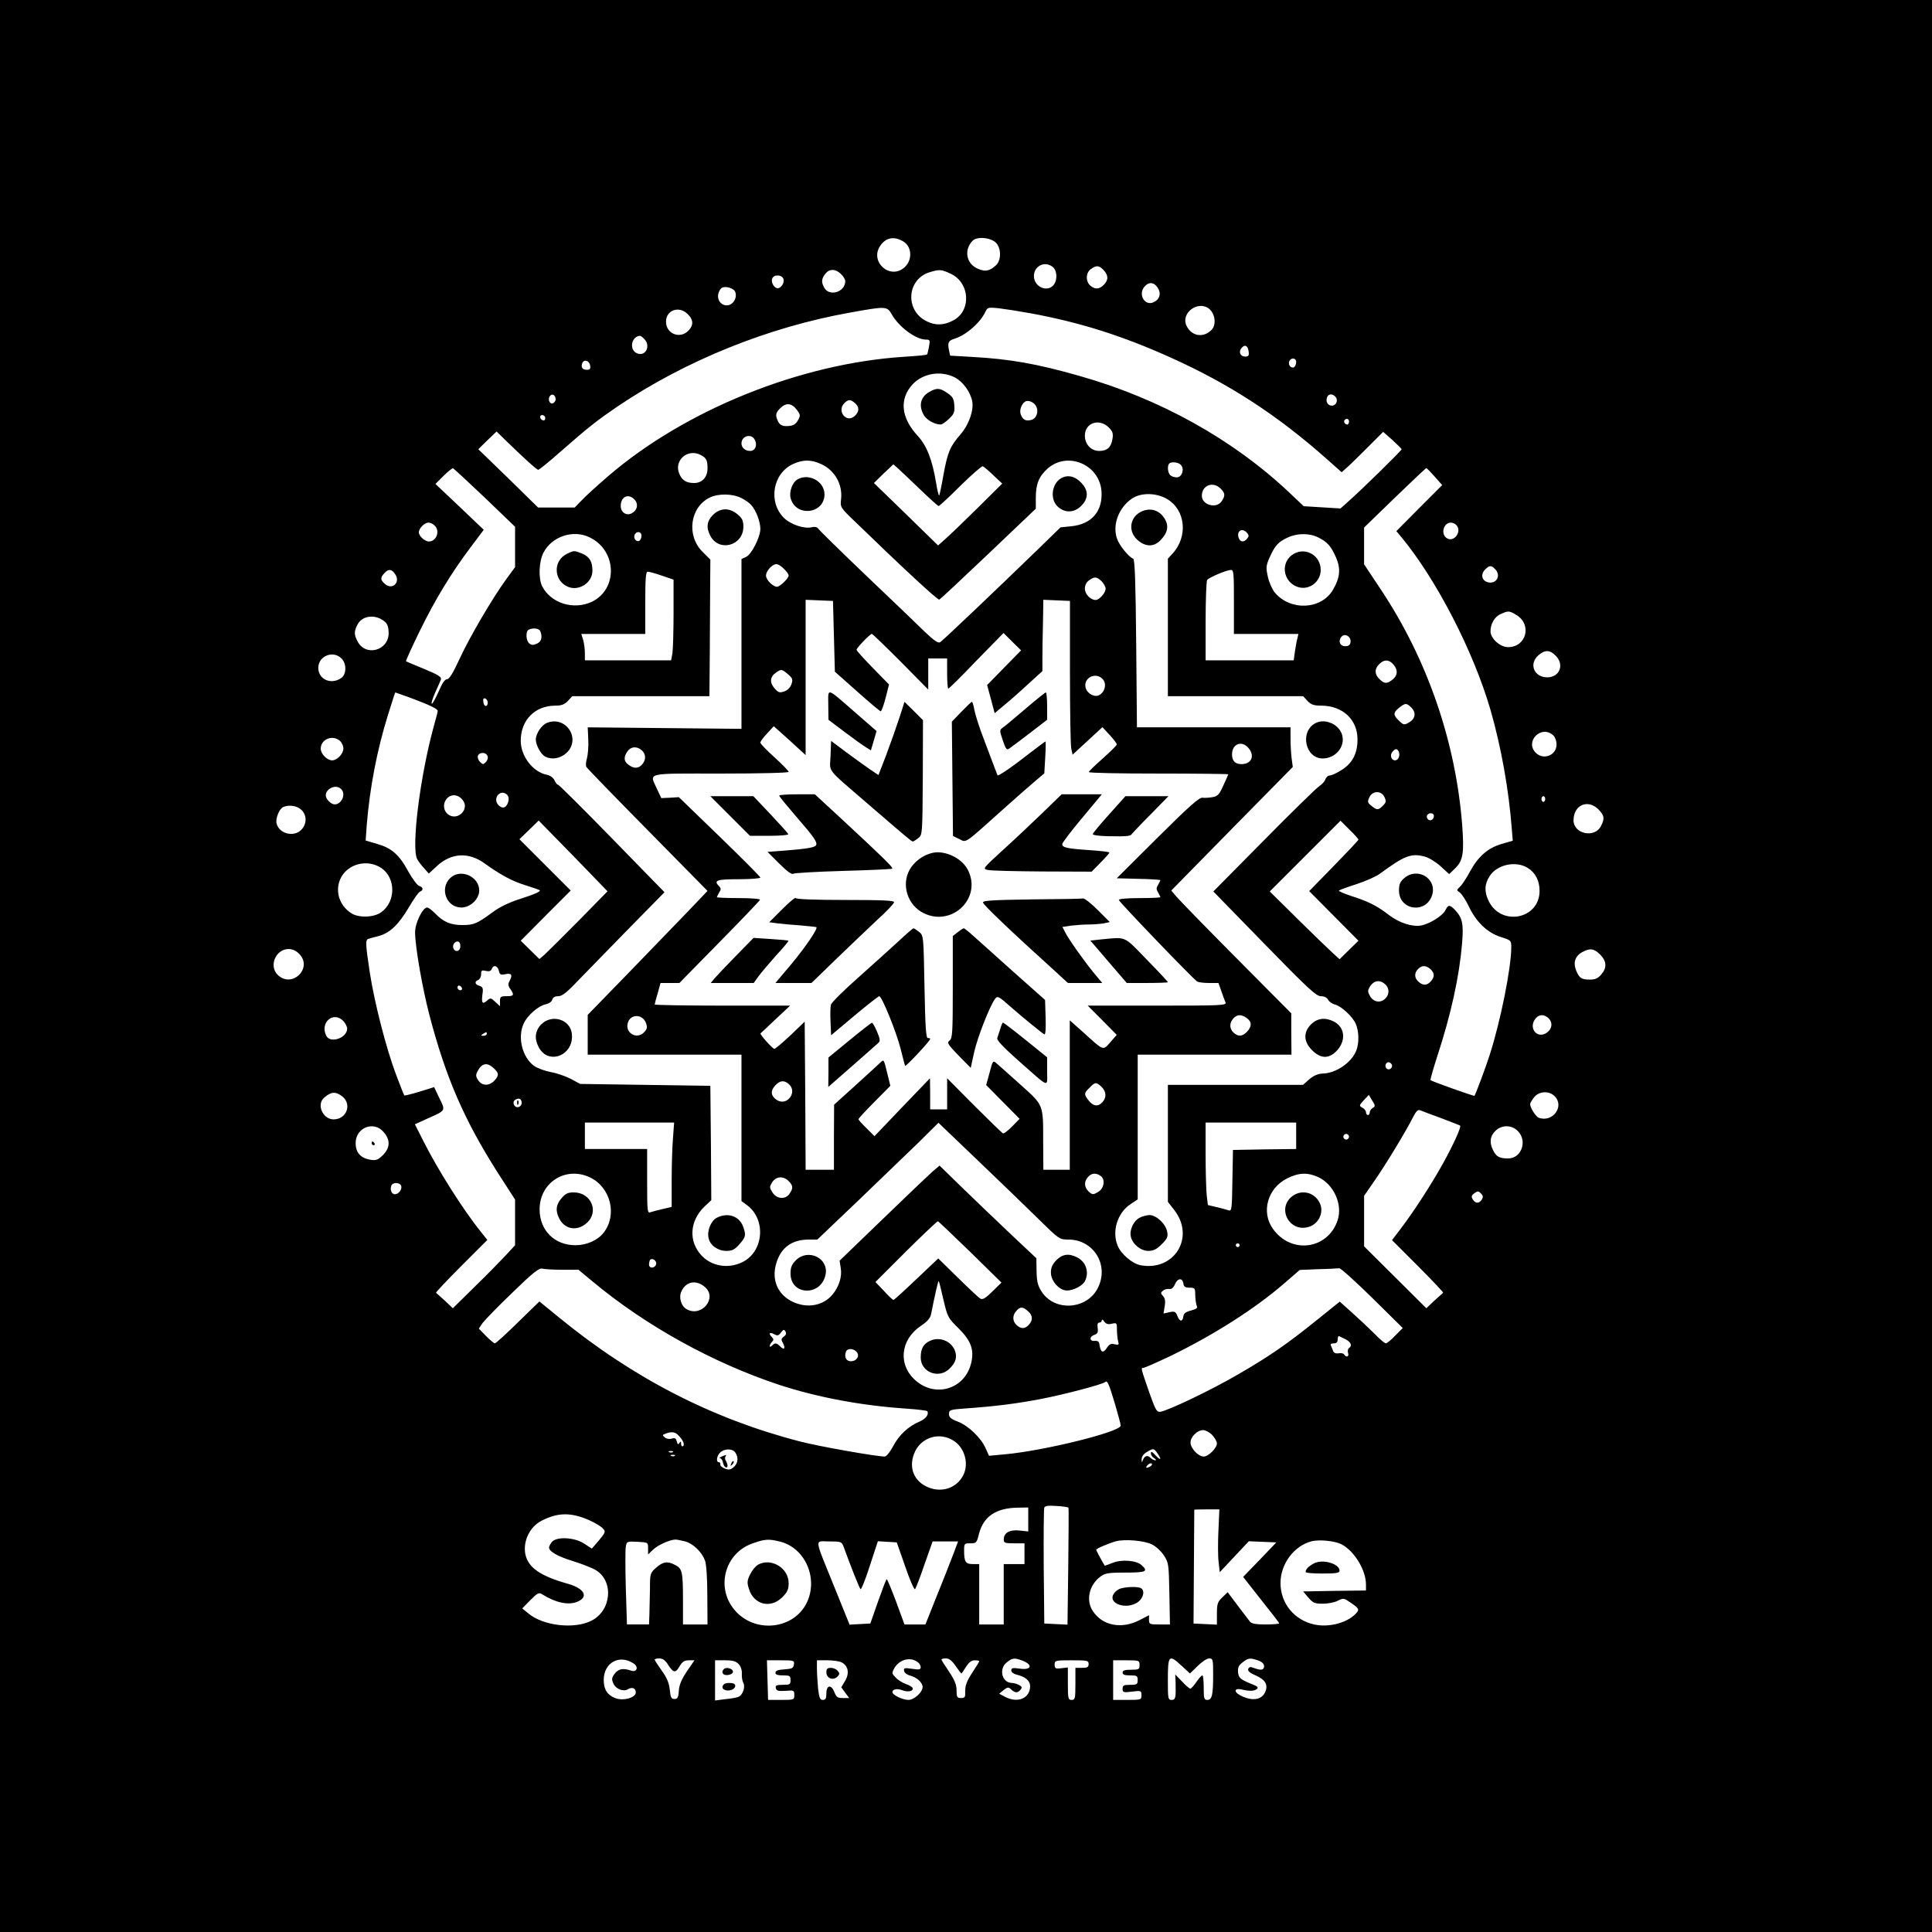<?xml version="1.0" standalone="no"?>
<!DOCTYPE svg PUBLIC "-//W3C//DTD SVG 20010904//EN"
 "http://www.w3.org/TR/2001/REC-SVG-20010904/DTD/svg10.dtd">
<svg version="1.0" xmlns="http://www.w3.org/2000/svg"
 width="1024pt" height="1024pt" viewBox="0 0 1024 1024"
 preserveAspectRatio="xMidYMid meet">

<g transform="translate(0,1024) scale(0.1,-0.1)"
fill="#000000" stroke="none">
<path d="M0 5120 l0 -5120 5120 0 5120 0 0 5120 0 5120 -5120 0 -5120 0 0
-5120z m4788 3840 c46 -28 49 -99 6 -137 -77 -69 -187 31 -128 115 30 44 74
51 122 22z m494 -10 c26 -32 24 -92 -4 -117 -34 -30 -55 -34 -94 -18 -63 26
-77 101 -28 150 25 24 101 15 126 -15z m300 -127 c22 -20 23 -70 1 -95 -35
-39 -103 -7 -103 49 0 55 61 83 102 46z m268 -15 c25 -28 26 -52 0 -78 -24
-24 -47 -25 -72 -3 -25 23 -23 68 4 87 30 21 43 20 68 -6z m-1393 -20 c13 -12
23 -29 23 -38 0 -59 -87 -85 -113 -32 -15 29 -13 47 11 75 20 23 51 22 79 -5z
m580 2 c105 -47 113 -199 14 -249 -49 -26 -95 -27 -141 -3 -116 58 -103 225
20 260 50 15 60 14 107 -8z m-884 -30 c6 -22 -18 -53 -36 -47 -18 6 -31 33
-24 51 9 23 53 21 60 -4z m1983 -45 c20 -30 11 -62 -22 -77 -47 -22 -84 43
-47 84 22 25 50 23 69 -7z m-2242 -17 c17 -28 -4 -72 -36 -76 -38 -5 -64 35
-47 72 10 22 18 26 42 24 17 -2 35 -11 41 -20z m2515 -95 c32 -27 39 -85 12
-112 -44 -44 -107 -33 -133 24 -30 67 63 135 121 88z m-1682 -30 c38 -67 128
-133 181 -133 21 0 22 -3 16 -37 -4 -21 -8 -40 -11 -42 -2 -3 -56 -8 -121 -12
-549 -35 -1160 -281 -1569 -633 -59 -51 -124 -110 -142 -130 l-35 -36 -97 0
-97 0 -158 155 -159 154 48 47 49 47 51 -50 c100 -97 162 -153 170 -153 5 0
59 44 120 98 148 130 195 166 302 239 361 243 799 420 1235 497 188 34 192 33
217 -11z m738 6 c256 -47 482 -118 735 -232 313 -140 572 -308 838 -545 l73
-65 27 24 c15 13 64 61 110 107 l83 83 49 -43 c26 -24 48 -46 49 -49 1 -6
-207 -210 -285 -279 l-39 -35 -97 6 -98 6 -73 69 c-301 285 -689 501 -1117
622 -224 64 -368 89 -563 100 l-121 7 -7 32 c-7 38 -2 48 31 58 61 19 137 86
163 143 11 23 15 24 72 18 33 -4 110 -16 170 -27z m-1820 -4 c29 -28 32 -55 8
-83 -44 -52 -123 -24 -123 43 0 62 70 86 115 40z m-231 -131 c38 -37 7 -97
-39 -76 -42 19 -28 90 17 92 4 0 14 -7 22 -16z m3204 -67 c3 -22 -1 -27 -18
-27 -26 0 -37 25 -20 45 18 22 34 13 38 -18z m252 -56 c0 -11 -5 -23 -11 -27
-15 -9 -33 12 -26 30 9 23 37 20 37 -3z m-3742 -19 c3 -16 -2 -22 -17 -22 -24
0 -33 13 -25 35 9 23 38 14 42 -13z m1932 -62 c43 -22 83 -76 93 -127 9 -48
-18 -124 -61 -174 -56 -64 -69 -94 -91 -213 -10 -59 -21 -109 -23 -112 -3 -2
-10 27 -16 64 -21 127 -50 200 -98 252 -89 96 -99 196 -26 274 55 58 149 73
222 36z m-2115 -116 c0 -10 -8 -20 -17 -22 -18 -3 -26 27 -11 42 12 11 28 0
28 -20z m4134 12 c15 -18 3 -46 -20 -46 -22 0 -34 22 -25 45 7 19 30 19 45 1z
m-2547 -33 c24 -21 23 -45 -2 -68 -44 -40 -97 27 -54 69 20 20 33 20 56 -1z
m959 -15 c16 -29 3 -67 -26 -74 -29 -7 -44 1 -55 30 -8 21 4 55 23 67 15 11
47 -2 58 -23z m-1267 -21 c19 -26 19 -30 5 -55 -11 -20 -24 -28 -50 -30 -37
-3 -52 7 -63 45 -5 17 -1 29 19 49 31 31 61 29 89 -9z m-1334 -43 c0 -9 -5
-14 -12 -12 -18 6 -21 28 -4 28 9 0 16 -7 16 -16z m4260 -19 c0 -8 -4 -15 -9
-15 -13 0 -22 16 -14 24 11 11 23 6 23 -9z m-1273 -31 c21 -21 24 -32 19 -62
-7 -43 -28 -62 -70 -62 -43 0 -76 35 -76 81 0 68 76 94 127 43z m-1877 -64
c16 -29 3 -60 -24 -60 -26 0 -46 17 -46 40 0 40 52 54 70 20z m-287 -81 c31
-16 37 -28 37 -71 0 -47 -28 -78 -71 -78 -42 0 -64 14 -79 50 -29 70 45 134
113 99z m642 -50 c70 -33 111 -106 103 -183 -5 -44 -5 -45 71 -118 262 -254
441 -419 449 -416 5 1 122 111 261 243 l251 239 0 58 c0 73 17 114 63 155 105
92 273 22 285 -119 8 -106 -51 -176 -158 -187 l-59 -6 -113 -110 c-239 -232
-511 -490 -525 -499 -11 -6 -33 9 -82 56 -36 35 -176 170 -311 298 -135 129
-249 241 -253 248 -6 9 -18 11 -33 8 -40 -11 -114 14 -150 50 -84 85 -58 236
50 285 54 24 96 24 151 -2z m1905 -4 c19 -23 4 -65 -23 -65 -13 0 -28 5 -35
12 -13 13 -16 50 -5 61 12 12 50 7 63 -8z m-1384 -128 c51 -49 95 -89 99 -89
4 0 56 48 115 107 60 59 113 105 119 104 5 -2 31 -24 56 -48 l47 -44 -132
-131 c-73 -72 -150 -146 -171 -164 l-37 -33 -170 166 -170 165 51 50 52 49 25
-22 c13 -12 66 -62 116 -110z m-2306 -45 l160 -154 0 -107 0 -107 -47 -64
c-74 -102 -195 -308 -248 -424 -34 -74 -54 -106 -66 -106 -11 0 -26 -22 -44
-65 -16 -36 -32 -65 -36 -65 -5 0 3 26 17 58 14 31 28 62 30 68 7 16 -11 27
-101 64 -44 18 -82 34 -83 35 -2 2 30 73 71 157 84 172 167 308 271 447 l70
93 -128 122 -128 121 43 43 c23 23 46 41 50 40 5 -2 80 -72 169 -156z m5034
112 l40 -45 -122 -122 -121 -122 25 -30 c185 -222 384 -607 474 -918 57 -198
97 -423 113 -632 l5 -61 -59 -17 c-74 -22 -125 -67 -168 -147 -18 -33 -41 -69
-52 -79 -20 -19 -20 -19 -1 -32 10 -8 32 -41 47 -73 39 -83 99 -140 169 -162
56 -18 56 -18 56 -57 0 -105 -57 -391 -114 -567 -20 -64 -74 -208 -81 -218 -3
-3 -227 77 -233 83 -2 2 14 59 36 127 73 223 116 420 131 594 9 107 3 139 -38
182 -28 28 -35 28 -51 -4 -16 -29 -80 -69 -126 -79 -47 -9 -115 12 -172 55
-65 50 -109 72 -200 101 -39 13 -69 26 -65 29 5 4 46 19 93 34 47 15 103 40
125 56 129 95 165 109 236 90 23 -6 60 -29 85 -52 l45 -41 29 28 c45 43 51 82
40 231 -34 441 -184 877 -429 1246 l-91 137 0 98 0 97 163 158 c89 86 164 157
167 157 3 -1 23 -21 44 -45z m-1134 -64 c24 -24 25 -38 4 -68 -28 -40 -104
-18 -104 30 0 56 59 79 100 38z m-2542 -49 c20 -10 45 -27 54 -38 25 -28 48
-88 48 -126 0 -44 -47 -136 -76 -149 l-24 -11 0 -450 0 -450 -407 4 -408 4 3
-65 c2 -36 -2 -80 -7 -99 -6 -19 -7 -39 -3 -46 4 -7 150 -158 325 -335 l317
-322 -102 -107 c-56 -58 -199 -206 -317 -328 l-216 -222 0 -106 0 -105 408 0
407 0 0 -388 0 -388 30 -22 c102 -76 88 -247 -26 -302 -74 -36 -162 -22 -216
36 -70 75 -63 184 17 260 l35 33 -2 303 -3 303 -345 5 -345 5 -50 27 c-27 14
-76 31 -107 36 -31 6 -71 21 -88 33 -63 47 -88 153 -54 225 21 44 78 93 116
101 18 4 33 14 35 25 4 12 14 18 32 18 21 0 47 21 115 93 49 50 169 174 268
275 l180 183 -277 284 c-153 157 -282 285 -286 285 -5 0 -14 11 -20 24 -7 15
-23 26 -42 30 -73 15 -137 98 -137 180 0 109 75 186 183 186 33 0 49 6 67 25
l23 25 364 0 363 0 2 233 c1 127 2 290 2 362 l1 129 -42 42 c-86 86 -66 236
39 287 45 22 120 21 166 -2z m2258 -6 c98 -58 112 -199 28 -290 l-24 -26 0
-365 0 -364 358 0 359 0 23 -25 c19 -20 33 -25 74 -25 113 -1 191 -74 191
-179 0 -75 -27 -126 -84 -162 -25 -16 -53 -29 -62 -29 -10 0 -20 -9 -24 -20
-3 -11 -18 -27 -33 -37 -15 -10 -147 -139 -294 -288 l-267 -270 270 -277 c231
-237 275 -278 300 -278 17 0 32 -7 38 -19 6 -10 22 -22 36 -25 35 -9 95 -65
111 -103 17 -39 18 -101 3 -140 -24 -64 -108 -122 -179 -123 -24 -1 -46 -10
-70 -30 l-34 -30 -358 0 -358 0 0 -310 0 -310 35 -45 c110 -144 -1 -324 -180
-291 -43 8 -103 59 -121 103 -32 76 -2 174 67 220 l39 26 0 383 0 384 408 0
407 0 -1 109 0 110 -291 293 c-160 161 -303 308 -318 326 l-27 32 322 328 322
327 -6 44 c-3 24 -6 71 -6 105 l0 61 -407 0 -407 0 -4 445 c-3 320 -7 446 -16
449 -23 8 -75 72 -86 107 -25 73 10 164 79 211 48 33 129 32 187 -2z m-2822
-4 c21 -23 14 -56 -15 -71 -28 -16 -59 4 -59 38 0 51 42 69 74 33z m-1060
-137 c30 -29 9 -84 -31 -84 -21 0 -53 29 -53 48 0 22 30 52 51 52 10 0 25 -7
33 -16z m5414 4 c35 -35 -15 -99 -53 -68 -30 25 -12 80 25 80 9 0 21 -5 28
-12z m-1108 -43 c10 -12 10 -18 0 -30 -17 -21 -37 -19 -45 5 -12 37 20 55 45
25z m-3210 -14 c0 -11 -5 -23 -11 -27 -15 -9 -33 12 -26 30 9 23 37 20 37 -3z
m-271 -11 c141 -71 146 -272 9 -339 -97 -46 -217 -9 -264 81 -21 40 -18 131 6
178 45 88 161 126 249 80z m3859 1 c48 -24 66 -45 93 -105 26 -60 22 -107 -16
-172 -62 -106 -225 -113 -308 -15 -14 17 -31 55 -37 84 -11 49 -10 58 9 102
28 63 46 83 96 106 52 24 116 24 163 0z m-2833 -166 c14 -13 25 -29 25 -35 0
-15 -46 -60 -62 -60 -22 1 -58 37 -58 59 0 25 33 61 55 61 9 0 27 -11 40 -25z
m3769 -1 c34 -33 8 -82 -38 -70 -32 8 -40 42 -15 67 23 23 33 24 53 3z m-5829
-28 c29 -44 -17 -86 -56 -50 -23 21 -24 32 -2 56 22 24 39 23 58 -6z m4445
-146 l0 -170 171 0 171 0 -6 -25 c-4 -14 -9 -45 -13 -70 l-6 -45 -233 0 -234
0 0 208 c0 114 4 212 8 218 9 13 101 52 125 53 16 1 17 -13 17 -169z m-3032
139 l62 -21 0 -176 c0 -98 -3 -194 -6 -214 l-7 -38 -228 0 -229 0 0 38 c0 20
-4 52 -9 70 l-10 32 170 0 169 0 0 165 c0 129 3 165 13 165 7 0 41 -9 75 -21z
m2330 -29 c12 -12 22 -30 22 -40 0 -22 -33 -60 -53 -60 -27 0 -57 31 -57 60 0
18 8 34 22 44 29 21 40 20 66 -4z m-1418 -293 l5 -187 118 -105 c65 -58 121
-105 125 -105 4 0 16 32 26 71 l18 71 -86 88 c-47 48 -86 91 -86 96 0 10 71
84 81 84 4 0 72 -66 153 -147 l146 -148 0 83 0 82 50 0 50 0 0 -80 c0 -44 3
-80 6 -80 4 0 71 66 149 148 l144 147 46 -46 47 -46 -90 -92 -90 -92 20 -74
20 -75 49 41 c27 22 84 72 126 111 l78 71 0 66 c0 36 1 121 3 189 l2 123 70
-3 71 -3 0 -375 c0 -206 3 -390 7 -408 l7 -32 79 73 79 73 39 -42 c21 -23 38
-45 37 -50 0 -5 -34 -38 -74 -74 -41 -36 -74 -68 -74 -72 -1 -5 166 -8 369 -8
204 0 370 -2 370 -4 0 -2 -12 -29 -26 -59 -21 -48 -30 -57 -57 -62 -18 -3 -42
-5 -54 -3 -17 2 -71 -46 -238 -212 l-216 -215 115 -3 c64 -1 116 -5 116 -7 0
-3 -6 -14 -12 -25 -10 -16 -10 -24 0 -40 6 -11 12 -22 12 -25 0 -3 -49 -5
-110 -5 -68 0 -110 -4 -110 -10 0 -9 387 -412 415 -432 5 -4 33 -8 62 -8 l51
0 15 -42 c8 -24 18 -51 22 -60 7 -17 -14 -18 -361 -18 l-369 0 77 -77 77 -78
-34 -39 c-40 -45 -33 -48 -144 53 l-71 63 0 -396 0 -396 -70 0 -70 0 -1 143
c0 207 4 196 -119 307 -58 52 -115 103 -127 113 -20 18 -21 17 -38 -48 l-18
-66 89 -90 88 -89 -39 -40 c-22 -22 -43 -39 -49 -37 -5 2 -73 68 -152 147
l-144 145 0 -82 0 -83 -45 0 -45 0 0 83 -1 82 -147 -153 -147 -154 -42 42
c-24 23 -43 44 -43 48 0 4 38 45 85 92 l84 85 -16 65 c-19 77 -18 76 -36 59
-8 -8 -66 -61 -130 -119 l-116 -105 -1 -172 0 -173 -75 0 -75 0 -2 392 -3 393
-76 -73 c-42 -39 -80 -72 -85 -71 -10 1 -79 78 -73 82 2 1 38 35 80 75 l77 72
-359 0 c-197 0 -359 3 -359 6 0 3 7 30 16 60 l15 54 50 0 50 0 212 216 c117
119 214 220 215 225 2 5 -48 9 -112 9 -64 0 -116 2 -116 5 0 3 6 14 12 25 10
15 10 22 0 32 -32 32 -14 38 103 38 63 0 115 4 115 9 0 4 -97 102 -216 217
l-216 209 -46 -3 -47 -2 -23 49 c-40 88 -68 81 338 81 215 0 360 4 360 9 0 5
-34 40 -75 77 -41 37 -75 72 -75 78 0 6 16 28 36 49 l35 38 85 -76 84 -77 0
411 0 412 73 -3 72 -3 5 -188z m3618 113 c83 -51 52 -170 -45 -170 -42 0 -93
46 -93 84 0 40 22 78 55 92 40 18 45 17 83 -6z m-5996 -37 c12 -11 18 -31 18
-58 0 -94 -123 -127 -165 -44 -19 35 -19 53 0 89 26 50 99 56 147 13z m822
-49 c12 -32 6 -55 -19 -66 -19 -8 -28 -8 -40 2 -18 15 -20 66 -2 73 25 11 55
6 61 -9z m4294 -57 c-2 -16 -10 -22 -28 -22 -28 0 -39 27 -20 50 18 21 52 1
48 -28z m1087 -72 c48 -47 22 -115 -44 -115 -71 0 -99 72 -47 117 35 30 61 29
91 -2z m-6435 -15 c28 -28 27 -84 -2 -104 -53 -37 -121 -7 -121 54 0 63 78 95
123 50z m5578 -35 c23 -29 19 -59 -11 -80 -28 -20 -39 -19 -65 5 -27 26 -28
54 -2 80 27 27 54 25 78 -5z m-3211 -49 c24 -21 26 -27 18 -52 -6 -18 -21 -33
-39 -39 -25 -8 -31 -6 -51 17 -27 31 -24 61 8 83 28 20 31 19 64 -9z m1668
-26 c21 -23 13 -65 -17 -83 -24 -16 -66 6 -74 38 -13 53 54 86 91 45z m-3666
-100 c94 -35 141 -57 141 -68 0 -4 -9 -41 -21 -82 -72 -262 -120 -641 -88
-703 6 -12 23 -34 37 -49 l25 -28 43 40 c76 70 168 75 252 14 85 -61 146 -94
217 -116 39 -12 72 -24 75 -26 9 -6 -26 -22 -108 -48 -53 -17 -105 -42 -141
-69 -83 -61 -100 -68 -161 -68 -62 0 -101 17 -144 62 -17 17 -35 31 -42 31
-24 0 -64 -83 -64 -131 0 -75 39 -298 76 -439 87 -333 185 -557 363 -837 l91
-141 0 -121 0 -121 -48 -52 c-27 -29 -101 -105 -165 -167 l-117 -115 -42 40
c-24 21 -45 40 -47 42 -3 1 57 65 133 141 l139 139 -35 44 c-95 118 -228 329
-304 480 l-45 89 68 31 c97 43 95 40 62 107 l-28 59 -77 -24 c-43 -13 -79 -22
-81 -20 -2 1 -21 50 -43 108 -53 140 -115 382 -140 543 -23 153 -24 174 -7
179 6 2 31 9 55 15 59 16 106 62 159 152 25 43 51 80 59 83 20 8 17 24 -4 30
-11 4 -36 38 -58 77 -48 89 -88 124 -165 146 l-61 18 6 85 c16 194 54 395 113
583 20 64 37 117 38 117 1 0 38 -14 84 -30z m406 -23 c0 -26 -20 -25 -23 2 -3
16 1 22 10 19 7 -3 13 -12 13 -21z m4896 -28 c26 -26 21 -59 -13 -78 -25 -15
-29 -14 -52 8 -33 31 -33 44 0 70 33 26 39 26 65 0z m751 -146 c10 -9 18 -30
18 -49 0 -57 -69 -85 -110 -44 -60 60 29 150 92 93z m-6430 -30 c10 -9 18 -27
18 -40 0 -28 -33 -63 -60 -63 -26 0 -60 34 -60 62 0 50 63 76 102 41z m4817
-40 c33 -41 13 -83 -39 -83 -33 0 -50 17 -50 51 0 58 54 77 89 32z m-3217 -10
c22 -20 23 -51 1 -75 -20 -22 -42 -23 -71 -2 -26 18 -28 41 -6 72 18 26 50 28
76 5z m4012 -8 c8 -21 -3 -45 -20 -45 -20 0 -29 27 -14 45 16 19 26 19 34 0z
m-4830 -22 c4 -9 0 -23 -9 -32 -13 -14 -17 -14 -31 1 -9 9 -14 24 -11 32 8 21
43 20 51 -1z m-776 -175 c33 -33 -10 -99 -49 -77 -10 5 -23 18 -28 28 -22 39
44 82 77 49z m882 -33 c15 -19 -1 -65 -23 -65 -18 0 -37 21 -37 40 0 36 38 51
60 25z m4648 -10 c10 -21 9 -28 -8 -45 -25 -25 -32 -25 -61 -1 -21 16 -22 22
-11 45 16 36 64 37 80 1z m-4882 -21 c26 -38 -15 -91 -61 -80 -35 9 -52 48
-35 81 21 40 70 40 96 -1z m5734 11 c0 -8 -4 -15 -10 -15 -5 0 -10 7 -10 15 0
8 5 15 10 15 6 0 10 -7 10 -15z m281 -54 c33 -33 35 -50 14 -90 -33 -65 -145
-41 -145 31 0 81 75 114 131 59z m-6874 -3 c30 -28 30 -74 1 -105 -39 -42
-118 -23 -132 32 -7 27 15 80 36 88 31 13 73 6 95 -15z m6003 -32 c0 -20 -19
-31 -32 -18 -6 6 -7 15 -4 21 10 16 36 13 36 -3z m-4532 -555 c-84 -85 -166
-166 -181 -180 l-28 -24 -50 49 -49 48 132 133 133 133 -136 136 -136 136 51
49 51 50 183 -187 182 -188 -152 -155z m4132 429 c0 -4 -59 -66 -131 -140
l-130 -133 130 -131 131 -132 -50 -49 -50 -49 -32 29 c-18 16 -102 97 -186
180 l-152 150 187 187 188 188 47 -47 c27 -26 48 -50 48 -53z m-5177 -152 c75
-53 75 -176 -1 -232 -38 -29 -119 -32 -159 -7 -65 41 -89 119 -58 185 38 79
144 105 218 54z m6074 2 c41 -25 63 -68 63 -122 0 -150 -204 -190 -270 -53
-24 50 -22 90 6 132 39 61 138 82 201 43z m-5657 -415 c0 -25 -23 -35 -35 -15
-10 16 2 40 20 40 9 0 15 -9 15 -25z m-855 -40 c75 -74 -35 -185 -112 -113
-50 47 -12 138 57 138 19 0 40 -9 55 -25z m6896 -4 c35 -36 37 -70 6 -106 -17
-20 -32 -27 -59 -27 -46 0 -57 7 -74 48 -17 42 -6 77 33 98 41 22 61 19 94
-13z m-5837 -86 c5 -21 10 -24 36 -18 32 6 38 -4 20 -38 -8 -14 -7 -25 5 -41
22 -32 19 -38 -20 -38 -31 0 -35 -3 -35 -27 l0 -26 -25 23 c-23 22 -26 22 -43
7 -25 -22 -31 -14 -25 33 5 32 2 39 -16 45 -24 7 -28 23 -6 31 8 4 15 17 15
30 0 21 4 23 25 18 18 -4 27 -1 31 10 9 24 31 19 38 -9z m4938 8 c22 -20 23
-41 1 -65 -20 -22 -41 -23 -65 -1 -22 20 -23 46 -2 67 20 21 43 20 66 -1z
m-240 -80 c23 -21 23 -55 -1 -77 -26 -24 -62 -17 -80 15 -13 24 -13 29 2 53
20 30 52 34 79 9z m-4895 -29 c-9 -9 -28 6 -21 18 4 6 10 6 17 -1 6 -6 8 -13
4 -17z m977 -177 c8 -21 6 -31 -9 -47 -40 -44 -107 -3 -86 53 17 45 79 41 95
-6z m3184 27 c27 -19 28 -44 2 -72 -25 -26 -47 -28 -72 -5 -22 20 -23 51 -1
75 20 22 42 23 71 2z m1594 4 c30 -23 27 -62 -6 -83 -47 -31 -93 22 -62 70 18
27 43 32 68 13z m-6382 -20 c11 -12 20 -30 20 -40 0 -49 -88 -80 -110 -39 -37
70 37 135 90 79z m760 -68 c0 -5 -8 -10 -17 -10 -15 0 -16 2 -3 10 19 12 20
12 20 0z m4796 -161 c10 -17 -13 -36 -27 -22 -12 12 -4 33 11 33 5 0 12 -5 16
-11z m-4759 -21 c28 -26 29 -38 3 -66 -28 -29 -65 -28 -85 2 -14 20 -14 29 -4
48 23 44 51 49 86 16z m1565 -85 c22 -20 23 -51 1 -75 -20 -22 -51 -23 -75 -1
-24 21 -23 44 2 71 25 26 47 28 72 5z m1656 -13 c26 -25 28 -57 5 -82 -23 -25
-48 -22 -72 8 -27 34 -26 40 4 69 29 30 35 31 63 5z m-4024 -51 c53 -42 23
-122 -46 -122 -57 0 -92 79 -50 115 36 32 61 34 96 7z m6426 1 c54 -54 -11
-142 -85 -114 -15 6 -45 53 -45 72 0 5 9 21 21 36 26 33 79 36 109 6z m-964
-62 c-9 -5 -16 -16 -16 -23 0 -8 -4 -15 -10 -15 -5 0 -10 7 -10 15 0 8 -9 19
-19 24 -18 10 -18 12 7 39 l27 29 18 -30 c17 -27 17 -31 3 -39z m-4511 26 c0
-10 -8 -20 -18 -22 -22 -4 -35 27 -16 39 20 12 34 5 34 -17z m4875 -81 c52
-20 97 -37 99 -39 7 -6 -35 -100 -90 -199 -62 -112 -154 -254 -226 -349 l-45
-59 138 -138 c76 -76 136 -140 133 -141 -2 -2 -23 -21 -47 -42 l-42 -40 -165
164 -165 164 0 134 0 134 54 78 c56 80 167 262 205 338 17 33 26 42 39 37 9
-4 60 -23 112 -42z m-4073 -105 c-4 -46 -7 -146 -7 -224 l0 -141 -47 -11 c-27
-6 -56 -14 -65 -17 -17 -7 -18 5 -18 164 l0 171 -165 0 -165 0 0 70 0 70 236
0 237 0 -6 -82z m1933 -425 c114 -112 115 -113 163 -113 133 0 216 -134 157
-254 -57 -119 -233 -130 -301 -19 -19 30 -24 53 -25 106 l-1 68 -134 126 c-74
70 -189 180 -257 246 l-122 119 -38 -32 c-20 -18 -139 -131 -264 -252 l-228
-220 6 -38 c8 -47 -9 -100 -44 -142 -49 -58 -131 -74 -208 -39 -81 37 -116
116 -90 204 25 85 83 127 173 127 l45 0 212 202 c116 111 260 251 321 309
l109 108 206 -197 c113 -108 257 -247 320 -309z m1370 437 l0 -70 -167 -2
-168 -3 -3 -163 c-2 -151 -4 -163 -20 -157 -9 3 -38 11 -63 17 l-47 11 -6 51
c-3 28 -6 126 -6 219 l0 167 240 0 240 0 0 -70z m-4836 19 c36 -42 34 -82 -4
-121 -27 -26 -36 -30 -67 -25 -52 9 -78 38 -78 88 0 83 97 121 149 58z m6011
6 c52 -52 19 -145 -51 -145 -46 0 -63 9 -79 41 -22 41 -18 77 10 104 33 34 87
34 120 0z m-895 -30 c0 -8 -7 -15 -15 -15 -8 0 -15 7 -15 15 0 8 7 15 15 15 8
0 15 -7 15 -15z m-4022 -216 c109 -53 145 -199 71 -293 -31 -40 -90 -66 -149
-66 -111 0 -190 79 -190 190 0 143 139 231 268 169z m2706 8 c26 -19 18 -68
-16 -86 -24 -14 -28 -14 -47 3 -25 23 -27 53 -4 78 19 21 42 23 67 5z m1153
-6 c82 -38 130 -144 103 -228 -52 -157 -248 -182 -344 -45 -63 89 -27 215 76
266 61 31 108 33 165 7z m-2807 -21 c24 -24 25 -38 4 -68 -22 -32 -70 -27 -91
10 -15 24 -15 28 0 52 21 32 59 34 87 6z m-2054 -25 c7 -18 -13 -45 -33 -45
-17 0 -27 24 -19 45 7 20 45 19 52 0z m5728 -73 c-14 -22 -34 -22 -48 1 -9 15
-7 21 9 33 17 12 21 12 34 -1 12 -12 13 -19 5 -33z m-2711 -278 l165 -162 -48
-47 c-36 -36 -52 -45 -64 -38 -9 5 -62 55 -119 111 l-104 102 -116 -110 c-63
-60 -118 -110 -121 -110 -4 0 -27 21 -51 48 l-45 47 162 162 c90 89 166 161
169 160 4 -1 81 -75 172 -163z m1427 36 c0 -5 -4 -10 -10 -10 -5 0 -10 5 -10
10 0 6 5 10 10 10 6 0 10 -4 10 -10z m-3092 -99 c-5 -24 -38 -27 -38 -3 0 10
3 21 6 25 11 11 35 -5 32 -22z m-498 -31 l86 0 76 -63 c282 -235 638 -431 988
-547 205 -67 437 -110 673 -126 59 -4 110 -10 112 -14 10 -17 -9 -41 -42 -55
-58 -24 -109 -72 -139 -130 -16 -30 -36 -55 -44 -55 -45 0 -351 54 -450 80
-465 120 -885 336 -1278 658 l-103 84 -114 -111 c-62 -61 -117 -111 -122 -111
-5 0 -26 18 -47 39 l-38 39 20 30 c12 16 83 89 158 161 109 106 141 131 158
127 12 -3 59 -6 106 -6z m4293 -149 l162 -160 -40 -40 c-21 -23 -44 -41 -50
-41 -6 0 -33 23 -60 51 -28 28 -80 77 -117 110 l-67 60 -123 -99 c-158 -127
-250 -191 -420 -289 -137 -80 -369 -191 -409 -196 -18 -2 -25 11 -56 98 -47
136 -47 135 -33 135 7 0 72 29 144 63 228 111 446 249 603 385 l82 71 98 4
c54 1 104 4 111 5 8 1 86 -70 175 -157z m-1001 77 c2 -18 10 -23 33 -23 28 0
30 -2 30 -40 1 -22 4 -47 8 -56 6 -12 -1 -17 -30 -25 -28 -7 -39 -15 -41 -31
-4 -31 -20 -29 -32 3 -9 22 -14 25 -42 19 l-31 -7 6 38 c5 27 2 43 -9 55 -13
14 -13 18 0 28 8 7 23 11 33 9 12 -2 22 6 30 24 14 34 40 37 45 6z m-2534 -21
c64 -58 -19 -159 -97 -117 -31 16 -45 64 -29 96 25 54 80 62 126 21z m1262
-64 c22 -93 24 -98 79 -152 67 -66 85 -114 69 -183 -31 -139 -188 -189 -295
-95 -94 82 -82 215 27 289 35 23 51 42 55 63 19 97 37 175 40 175 2 0 13 -43
25 -97z m448 -62 c26 -22 28 -48 5 -73 -20 -22 -41 -23 -65 -1 -22 20 -23 51
-1 75 20 23 34 23 61 -1z m445 -67 c26 6 27 4 27 -31 0 -21 3 -48 6 -61 6 -20
4 -22 -18 -17 -20 5 -28 1 -42 -20 -19 -29 -32 -24 -38 15 -2 19 -8 24 -26 23
-28 -3 -30 23 -1 32 16 6 20 13 17 36 -3 20 0 29 9 29 7 0 13 5 13 12 0 6 6 4
13 -7 10 -13 21 -16 40 -11z m-1738 -68 c-15 -11 -16 -16 -5 -35 15 -29 6 -39
-15 -17 -20 19 -27 20 -43 4 -7 -7 -12 -8 -12 -2 0 6 5 15 12 22 9 9 9 15 0
24 -20 20 -14 30 10 17 19 -10 24 -9 37 8 13 17 17 18 24 6 6 -10 3 -19 -8
-27z m2978 -15 c28 -15 35 -35 17 -46 -6 -4 -8 -15 -5 -26 7 -20 -9 -26 -21
-8 -3 6 -17 9 -29 6 -15 -2 -25 2 -29 12 -3 9 -9 22 -12 29 -4 7 2 12 15 12
15 0 21 6 21 21 0 11 3 19 8 17 4 -2 19 -10 35 -17z m-2592 -67 c17 -21 0 -49
-32 -49 -24 0 -36 23 -25 51 7 19 40 18 57 -2z m1368 -273 c17 -58 31 -110 31
-117 0 -33 -404 -133 -612 -152 l-86 -8 -18 40 c-24 55 -92 120 -147 141 -37
14 -47 23 -47 40 0 22 5 24 88 30 158 11 275 26 404 51 123 24 324 77 336 89
11 11 20 -11 51 -114z m516 -167 c14 -15 25 -35 25 -44 0 -25 -45 -70 -70 -70
-29 0 -70 44 -70 74 0 31 36 66 67 66 13 0 35 -12 48 -26z m-2831 0 c26 -25
37 -52 26 -59 -5 -3 -10 2 -10 12 0 14 -2 15 -9 5 -6 -10 -10 -8 -14 8 -4 17
-10 20 -27 15 -12 -4 -28 -1 -36 6 -14 12 -14 14 3 20 30 12 51 10 67 -7z
m1466 -34 c55 -39 76 -121 45 -180 -34 -66 -111 -93 -183 -64 -76 30 -107 102
-77 179 33 88 138 120 215 65z m-1164 -57 c19 -26 17 -57 -6 -78 -17 -15 -26
-17 -48 -9 -15 6 -26 16 -24 22 1 7 -2 12 -8 12 -15 0 -12 31 5 49 20 23 65
25 81 4z m2238 -5 c25 -35 19 -42 -9 -12 -18 20 -25 23 -25 11 0 -9 8 -21 18
-26 9 -6 12 -11 5 -11 -6 0 -18 6 -26 14 -15 15 -31 10 -40 -14 -5 -13 -5 -13
-6 0 -1 20 9 34 34 48 28 16 32 15 49 -10z m-2567 6 c-3 -3 -12 -4 -19 -1 -8
3 -5 6 6 6 11 1 17 -2 13 -5z m10 -20 c-3 -3 -12 -4 -19 -1 -8 3 -5 6 6 6 11
1 17 -2 13 -5z m2522 -55 c-22 -13 -31 -11 -17 5 7 8 17 12 22 9 4 -3 2 -9 -5
-14z m-436 -220 c2 -2 1 -143 -1 -312 l-4 -308 -62 3 -61 3 -3 300 c-1 165 0
306 3 314 4 10 20 12 65 9 33 -2 61 -6 63 -9z m-213 -63 l0 -63 -48 5 c-53 5
-82 -13 -82 -49 0 -16 7 -19 55 -19 l55 0 0 -55 0 -55 -55 0 -55 0 0 -160 0
-160 -65 0 -65 0 0 160 0 160 -34 0 c-38 0 -46 12 -46 71 0 38 1 39 33 39 32
0 34 3 46 51 24 91 89 136 204 138 l57 1 0 -64z m1008 -58 c-3 -62 -3 -137 1
-167 l6 -54 77 82 77 82 73 -3 73 -3 -88 -92 -88 -91 95 -121 c53 -66 96 -122
96 -125 0 -3 -32 -6 -71 -6 -49 0 -75 4 -83 14 -6 7 -35 46 -65 85 l-54 72
-29 -28 c-24 -23 -28 -34 -28 -85 l0 -59 -62 3 -62 3 2 300 c1 165 2 301 2
303 0 1 30 2 67 2 l66 0 -5 -112z m-3336 55 c31 -14 64 -33 73 -44 16 -17 15
-20 -20 -63 l-38 -44 -40 26 c-52 35 -150 39 -173 8 -8 -11 -14 -23 -14 -28 0
-21 45 -47 126 -72 49 -15 104 -37 122 -48 97 -59 83 -216 -25 -269 -91 -45
-254 -26 -332 39 l-33 27 43 44 c39 39 46 42 64 30 70 -44 138 -58 184 -39 62
25 40 70 -47 95 -150 42 -214 87 -228 160 -12 68 25 144 87 175 86 44 155 45
251 3z m510 -113 c43 -12 88 -56 105 -102 7 -20 12 -95 12 -185 l1 -153 -65 0
-65 0 0 128 c0 151 -4 168 -41 187 -41 22 -65 18 -101 -14 -32 -28 -33 -31
-33 -113 -1 -45 -2 -107 -3 -135 l-2 -53 -58 0 -59 0 -6 193 c-3 106 -3 205 0
220 5 27 7 28 62 25 56 -3 56 -3 56 -35 l0 -32 26 25 c26 25 88 53 119 54 8 0
32 -5 52 -10z m503 -1 c134 -34 204 -197 140 -326 -68 -136 -263 -161 -372
-47 -113 118 -67 311 87 364 64 23 86 24 145 9z m1969 -14 c21 -10 50 -36 64
-58 26 -39 27 -46 30 -204 l3 -163 -55 0 c-53 0 -56 1 -56 25 l0 24 -50 -26
c-95 -49 -196 -30 -247 47 -39 57 -21 139 40 184 24 18 43 21 133 21 109 0
122 6 84 40 -28 25 -106 31 -154 11 -22 -9 -40 -15 -41 -14 -14 23 -45 80 -45
84 0 6 66 34 105 45 46 12 147 4 189 -16z m1006 0 c68 -35 130 -137 130 -213
l0 -32 -166 -2 -167 -3 27 -32 c25 -29 34 -33 77 -33 28 0 64 7 80 16 30 15
32 14 70 -12 44 -30 46 -36 23 -59 -48 -48 -143 -72 -219 -55 -106 24 -178
112 -178 220 0 101 72 197 165 221 42 10 123 2 158 -16z m-2639 -12 c34 -94
83 -219 90 -226 3 -5 26 50 49 123 l43 131 50 -3 50 -3 45 -128 c24 -71 48
-125 52 -120 4 4 27 63 50 131 l43 122 67 0 68 0 -27 -72 c-15 -40 -54 -139
-87 -220 l-59 -148 -56 0 -55 0 -44 120 c-25 66 -47 120 -50 120 -3 0 -23 -53
-46 -118 l-41 -117 -55 -3 -55 -3 -80 198 c-110 272 -107 243 -28 243 62 0 66
-1 76 -27z m-1114 -619 c29 -18 20 -49 -11 -39 -44 15 -68 10 -88 -16 -16 -22
-17 -29 -7 -52 14 -30 53 -45 78 -30 22 13 41 5 41 -17 0 -29 -69 -47 -110
-30 -42 17 -60 46 -60 96 0 91 82 137 157 88z m185 -9 c28 -43 39 -44 61 -5
14 23 25 30 48 30 l30 0 -40 -58 c-28 -42 -41 -72 -43 -103 -2 -36 -7 -44 -23
-44 -17 0 -21 8 -25 50 -4 36 -16 64 -43 101 -20 28 -37 54 -37 58 0 3 11 6
25 6 17 0 32 -10 47 -35z m1325 13 c7 -6 13 -17 13 -25 0 -12 -9 -14 -46 -8
-40 6 -45 4 -42 -11 1 -10 16 -21 32 -25 37 -10 66 -37 66 -61 0 -27 -45 -68
-75 -68 -30 0 -85 26 -85 41 0 16 25 21 53 10 30 -11 60 -5 54 12 -2 6 -17 15
-35 21 -17 6 -42 21 -54 34 -21 21 -22 24 -8 50 28 48 88 63 127 30z m198 -18
c15 -22 29 -40 31 -40 1 0 12 16 24 35 15 24 29 35 46 35 13 0 24 -2 24 -5 0
-3 -17 -31 -37 -61 -28 -43 -37 -66 -37 -95 1 -35 -1 -39 -22 -39 -21 0 -24 5
-24 41 0 30 -10 54 -40 99 -22 32 -40 61 -40 64 0 4 11 6 24 6 16 0 32 -12 51
-40z m352 29 c60 -22 51 -53 -13 -43 -36 5 -44 4 -44 -10 0 -9 12 -18 28 -22
47 -11 72 -32 72 -62 -1 -63 -65 -91 -132 -56 l-32 17 23 19 c22 17 26 17 41
3 21 -19 34 -19 49 -1 10 12 8 17 -8 25 -11 6 -28 11 -37 11 -53 0 -72 74 -28
109 30 24 41 25 81 10z m847 -29 l43 -40 41 40 c22 22 49 40 61 40 20 0 21 -5
21 -87 0 -107 -6 -133 -31 -133 -17 0 -19 8 -19 65 0 36 -3 65 -7 65 -5 0 -19
-16 -32 -35 -13 -19 -27 -35 -32 -35 -5 0 -25 17 -44 38 l-36 37 2 -40 c2 -84
0 -95 -21 -95 -19 0 -20 7 -20 103 0 136 5 141 74 77z m405 29 c20 -7 31 -18
31 -30 0 -21 -16 -24 -53 -10 -19 8 -27 6 -31 -5 -4 -10 8 -21 39 -34 53 -23
69 -52 49 -92 -18 -35 -60 -44 -113 -22 -51 20 -58 50 -8 39 42 -10 68 -8 80
4 7 7 0 14 -19 21 -69 28 -79 35 -82 67 -2 24 3 36 24 52 31 24 39 25 83 10z
m-2753 -20 c11 -12 17 -32 16 -50 -1 -16 2 -38 8 -49 12 -22 -4 -66 -27 -74
-8 -4 -39 -9 -69 -12 l-54 -7 0 107 0 106 53 0 c42 0 58 -5 73 -21z m292 -1
c-3 -20 -10 -23 -50 -26 -34 -2 -48 -7 -48 -18 0 -10 12 -14 40 -14 36 0 40
-2 40 -25 0 -23 -4 -25 -41 -25 -33 0 -40 -3 -37 -17 3 -15 12 -17 51 -15 45
4 47 3 47 -22 0 -25 -1 -26 -69 -26 l-70 0 -3 105 -3 105 73 0 c70 0 73 -1 70
-22z m253 11 c35 -18 42 -57 19 -97 l-21 -35 21 -29 21 -28 -34 0 c-27 0 -34
5 -44 30 -16 43 -43 40 -43 -5 0 -27 -4 -35 -19 -35 -15 0 -19 11 -25 61 -3
34 -6 82 -6 105 l0 44 56 0 c30 0 64 -5 75 -11z m1309 -9 c0 -16 -7 -20 -35
-20 l-35 0 0 -85 c0 -78 -2 -85 -20 -85 -18 0 -20 7 -20 86 l0 86 -35 -4 c-31
-4 -35 -1 -35 19 0 22 3 23 90 23 83 0 90 -1 90 -20z m270 -5 c0 -23 -4 -25
-45 -25 -33 0 -45 -4 -45 -15 0 -11 11 -15 40 -15 36 0 40 -2 40 -25 0 -22 -4
-25 -40 -25 -34 0 -40 -3 -40 -21 0 -19 4 -21 50 -15 48 6 50 5 50 -19 0 -24
-2 -25 -75 -25 l-75 0 0 105 0 105 70 0 c68 0 70 -1 70 -25z"/>
<path d="M4928 8164 c-49 -26 -61 -74 -31 -125 16 -26 57 -49 89 -49 7 0 27
14 44 30 27 26 31 37 28 72 -2 35 -9 46 -37 65 -39 27 -56 28 -93 7z"/>
<path d="M5634 7710 c-58 -23 -73 -113 -28 -155 38 -35 87 -34 125 4 38 38 39
80 2 120 -31 34 -67 45 -99 31z"/>
<path d="M4227 7699 c-28 -16 -46 -67 -36 -101 28 -100 179 -82 179 22 0 68
-83 114 -143 79z"/>
<path d="M7443 5586 c-22 -19 -28 -32 -28 -66 0 -105 142 -125 175 -26 29 88
-76 153 -147 92z"/>
<path d="M3779 7511 c-33 -33 -37 -67 -14 -111 46 -88 175 -52 175 48 0 33 -6
45 -31 66 -43 36 -91 35 -130 -3z"/>
<path d="M2900 6409 c-29 -11 -60 -57 -60 -89 0 -29 26 -77 49 -90 35 -18 79
-11 112 18 81 73 1 200 -101 161z"/>
<path d="M2869 4811 c-33 -34 -38 -75 -14 -121 51 -98 188 -44 176 70 -8 77
-105 107 -162 51z"/>
<path d="M3798 3785 c-31 -17 -52 -71 -42 -109 9 -38 50 -66 94 -66 31 0 44 7
69 35 34 39 36 48 20 93 -20 57 -83 78 -141 47z"/>
<path d="M6055 7531 c-66 -27 -79 -105 -27 -152 43 -39 89 -39 124 -1 37 38
44 74 22 111 -26 45 -72 61 -119 42z"/>
<path d="M6970 6406 c-82 -46 -51 -186 40 -186 67 0 118 59 105 119 -13 61
-92 97 -145 67z"/>
<path d="M6949 4811 c-42 -42 -40 -92 5 -137 48 -48 92 -47 135 1 46 53 38
120 -18 150 -47 24 -88 19 -122 -14z"/>
<path d="M6039 3785 c-32 -17 -54 -66 -45 -101 10 -40 53 -74 93 -74 27 0 44
9 70 35 30 30 35 40 29 68 -8 41 -58 87 -94 87 -15 -1 -39 -7 -53 -15z"/>
<path d="M3004 7304 c-74 -36 -70 -142 6 -174 59 -25 130 22 130 85 0 49 -15
74 -55 91 -42 17 -43 17 -81 -2z"/>
<path d="M6858 7305 c-73 -41 -61 -148 20 -176 59 -20 122 26 122 90 0 76 -78
122 -142 86z"/>
<path d="M4390 6504 l1 -79 86 -65 c48 -36 98 -72 113 -81 l26 -16 15 51 15
51 -109 95 c-162 141 -147 136 -147 44z"/>
<path d="M5436 6484 c-54 -46 -107 -91 -119 -99 -20 -14 -20 -15 -2 -69 16
-48 21 -53 35 -43 10 7 58 43 109 82 l91 70 0 72 c0 40 -3 73 -7 73 -5 -1 -52
-39 -107 -86z"/>
<path d="M4766 6433 c-16 -49 -47 -136 -69 -195 l-41 -106 -46 31 c-25 17 -81
58 -125 90 l-80 60 -3 -79 c-3 -91 -30 -58 197 -254 203 -175 232 -200 239
-200 4 0 17 8 29 18 22 17 22 20 24 321 l1 304 -49 49 -49 48 -28 -87z"/>
<path d="M5095 6467 l-50 -52 3 -303 3 -303 33 -16 c40 -19 21 -32 232 157 71
64 149 132 174 153 l45 38 5 85 c3 46 3 84 1 84 -2 0 -40 -29 -85 -63 -90 -71
-165 -122 -169 -116 -1 2 -8 20 -15 39 -7 19 -33 87 -57 151 -25 64 -47 135
-51 158 -4 22 -9 41 -13 41 -3 0 -28 -24 -56 -53z"/>
<path d="M4130 6023 c0 -5 41 -54 90 -111 95 -109 114 -137 105 -152 -7 -12
-49 -19 -163 -28 l-94 -7 63 -63 c40 -40 66 -59 73 -53 6 4 125 11 265 15 140
4 257 9 260 12 6 6 -42 53 -267 262 l-143 132 -95 0 c-52 0 -94 -3 -94 -7z"/>
<path d="M5526 5932 c-56 -54 -150 -143 -210 -197 -108 -99 -109 -100 -80
-106 16 -4 146 -7 289 -8 l261 -1 47 48 c26 26 47 50 47 53 0 4 -46 9 -102 13
-123 8 -148 14 -148 32 0 7 47 69 105 138 l105 126 -106 0 -107 0 -101 -98z"/>
<path d="M3870 5915 l105 -105 103 0 c57 0 102 4 100 9 -1 4 -44 52 -94 105
l-91 96 -114 0 -114 0 105 -105z"/>
<path d="M5880 5925 c-47 -52 -86 -99 -88 -105 -2 -6 29 -11 80 -12 104 -2
121 0 128 13 4 5 49 53 100 104 l93 95 -114 0 -114 0 -85 -95z"/>
<path d="M4944 5720 c-51 -11 -98 -46 -123 -90 -45 -81 -10 -189 75 -230 151
-74 310 81 234 229 -31 62 -120 105 -186 91z"/>
<path d="M4146 5421 l-69 -69 44 -6 c24 -3 80 -8 124 -11 44 -4 81 -8 82 -9 9
-8 -58 -106 -132 -195 l-85 -101 96 0 95 0 132 128 c73 70 171 164 218 208 48
43 87 85 88 92 1 9 -57 12 -258 12 -167 0 -261 4 -263 10 -2 6 -34 -21 -72
-59z"/>
<path d="M5468 5473 c-205 -3 -258 -6 -258 -16 0 -12 143 -148 387 -369 l63
-58 91 0 91 0 -40 48 c-54 65 -136 181 -155 218 l-16 31 46 7 c25 3 67 6 93 6
26 0 62 3 80 6 l32 7 -63 63 c-35 35 -70 63 -79 62 -8 -2 -131 -4 -272 -5z"/>
<path d="M4760 5249 c-41 -38 -137 -124 -213 -192 -76 -67 -140 -131 -143
-142 -3 -11 -4 -52 -2 -91 l3 -71 124 104 c68 57 127 103 131 103 14 0 90
-187 113 -277 12 -48 23 -90 24 -92 4 -6 132 131 133 142 0 4 -6 6 -12 5 -10
-2 -14 59 -18 270 -5 273 -5 274 -29 293 -13 10 -26 19 -30 19 -3 -1 -40 -32
-81 -71z"/>
<path d="M5076 5299 l-26 -20 0 -271 c0 -243 -2 -272 -17 -283 -15 -11 -10
-20 47 -79 l65 -66 18 82 c17 78 82 244 111 284 13 17 19 14 82 -42 75 -65
163 -137 179 -146 6 -4 9 27 7 88 l-3 94 -171 152 c-94 84 -189 170 -212 190
-22 20 -44 37 -47 38 -4 0 -18 -9 -33 -21z"/>
<path d="M3899 5172 c-52 -53 -103 -107 -113 -119 l-19 -23 114 0 114 0 22 31
c12 17 54 67 93 111 40 43 71 80 69 82 -2 2 -45 6 -94 9 l-91 6 -95 -97z"/>
<path d="M5837 5261 l-58 -6 96 -112 97 -113 109 0 c60 0 109 2 109 4 0 3 -50
57 -112 120 -124 128 -106 120 -241 107z"/>
<path d="M4503 4727 l-112 -92 0 -78 -1 -78 128 112 c70 61 132 117 139 123 9
8 7 22 -9 59 -11 26 -23 47 -27 46 -3 0 -56 -41 -118 -92z"/>
<path d="M5302 4788 c-6 -18 -13 -40 -16 -49 -5 -11 27 -45 111 -120 171 -151
153 -144 153 -57 l0 74 -114 92 c-63 51 -117 92 -120 92 -3 0 -9 -15 -14 -32z"/>
<path d="M2385 5585 c-56 -56 -18 -155 60 -155 48 0 95 45 95 90 0 76 -102
119 -155 65z"/>
<path d="M2741 4394 c0 -11 3 -14 6 -6 3 7 2 16 -1 19 -3 4 -6 -2 -5 -13z"/>
<path d="M4219 3561 c-23 -23 -29 -38 -29 -71 0 -118 164 -122 186 -4 16 86
-93 138 -157 75z"/>
<path d="M5599 3561 c-21 -22 -29 -39 -29 -66 0 -45 45 -95 85 -95 34 0 82 25
95 49 24 47 7 102 -40 126 -44 23 -78 19 -111 -14z"/>
<path d="M1970 4180 c0 -5 5 -10 11 -10 5 0 7 5 4 10 -3 6 -8 10 -11 10 -2 0
-4 -4 -4 -10z"/>
<path d="M2976 3889 c-30 -35 -33 -67 -11 -109 30 -57 95 -67 145 -22 67 60
23 162 -69 162 -31 0 -44 -6 -65 -31z"/>
<path d="M6839 3891 c-66 -66 -3 -177 89 -156 59 12 92 77 67 129 -30 62 -107
75 -156 27z"/>
<path d="M4933 3135 c-38 -16 -53 -42 -53 -90 0 -79 97 -116 154 -58 32 32 40
60 27 95 -19 49 -79 74 -128 53z"/>
<path d="M3825 2520 c-11 -5 -15 -9 -8 -9 6 -1 13 -11 15 -23 2 -12 8 -23 15
-25 12 -4 12 14 0 35 -5 6 -5 17 -2 22 7 11 7 11 -20 0z"/>
<path d="M3876 2483 c-6 -14 -5 -15 5 -6 7 7 10 15 7 18 -3 3 -9 -2 -12 -12z"/>
<path d="M4020 1948 c-14 -7 -33 -30 -44 -52 -16 -32 -17 -44 -7 -76 25 -85
115 -108 177 -46 28 28 34 42 34 75 0 79 -90 135 -160 99z"/>
<path d="M5941 1821 c-13 -3 -30 -16 -37 -27 -37 -54 70 -90 130 -43 29 23 35
63 10 73 -20 7 -71 6 -103 -3z"/>
<path d="M6965 1954 c-29 -15 -45 -31 -45 -46 0 -5 41 -8 90 -8 73 0 90 3 90
15 0 37 -90 63 -135 39z"/>
<path d="M3837 1394 c-17 -18 -6 -35 21 -32 16 2 27 9 27 18 0 16 -36 26 -48
14z"/>
<path d="M3837 1313 c-17 -16 -5 -33 22 -33 27 0 47 20 34 34 -8 8 -48 8 -56
-1z"/>
<path d="M4380 1376 c0 -31 35 -45 58 -23 13 13 13 19 2 31 -7 9 -23 16 -36
16 -19 0 -24 -5 -24 -24z"/>
</g>
</svg>
